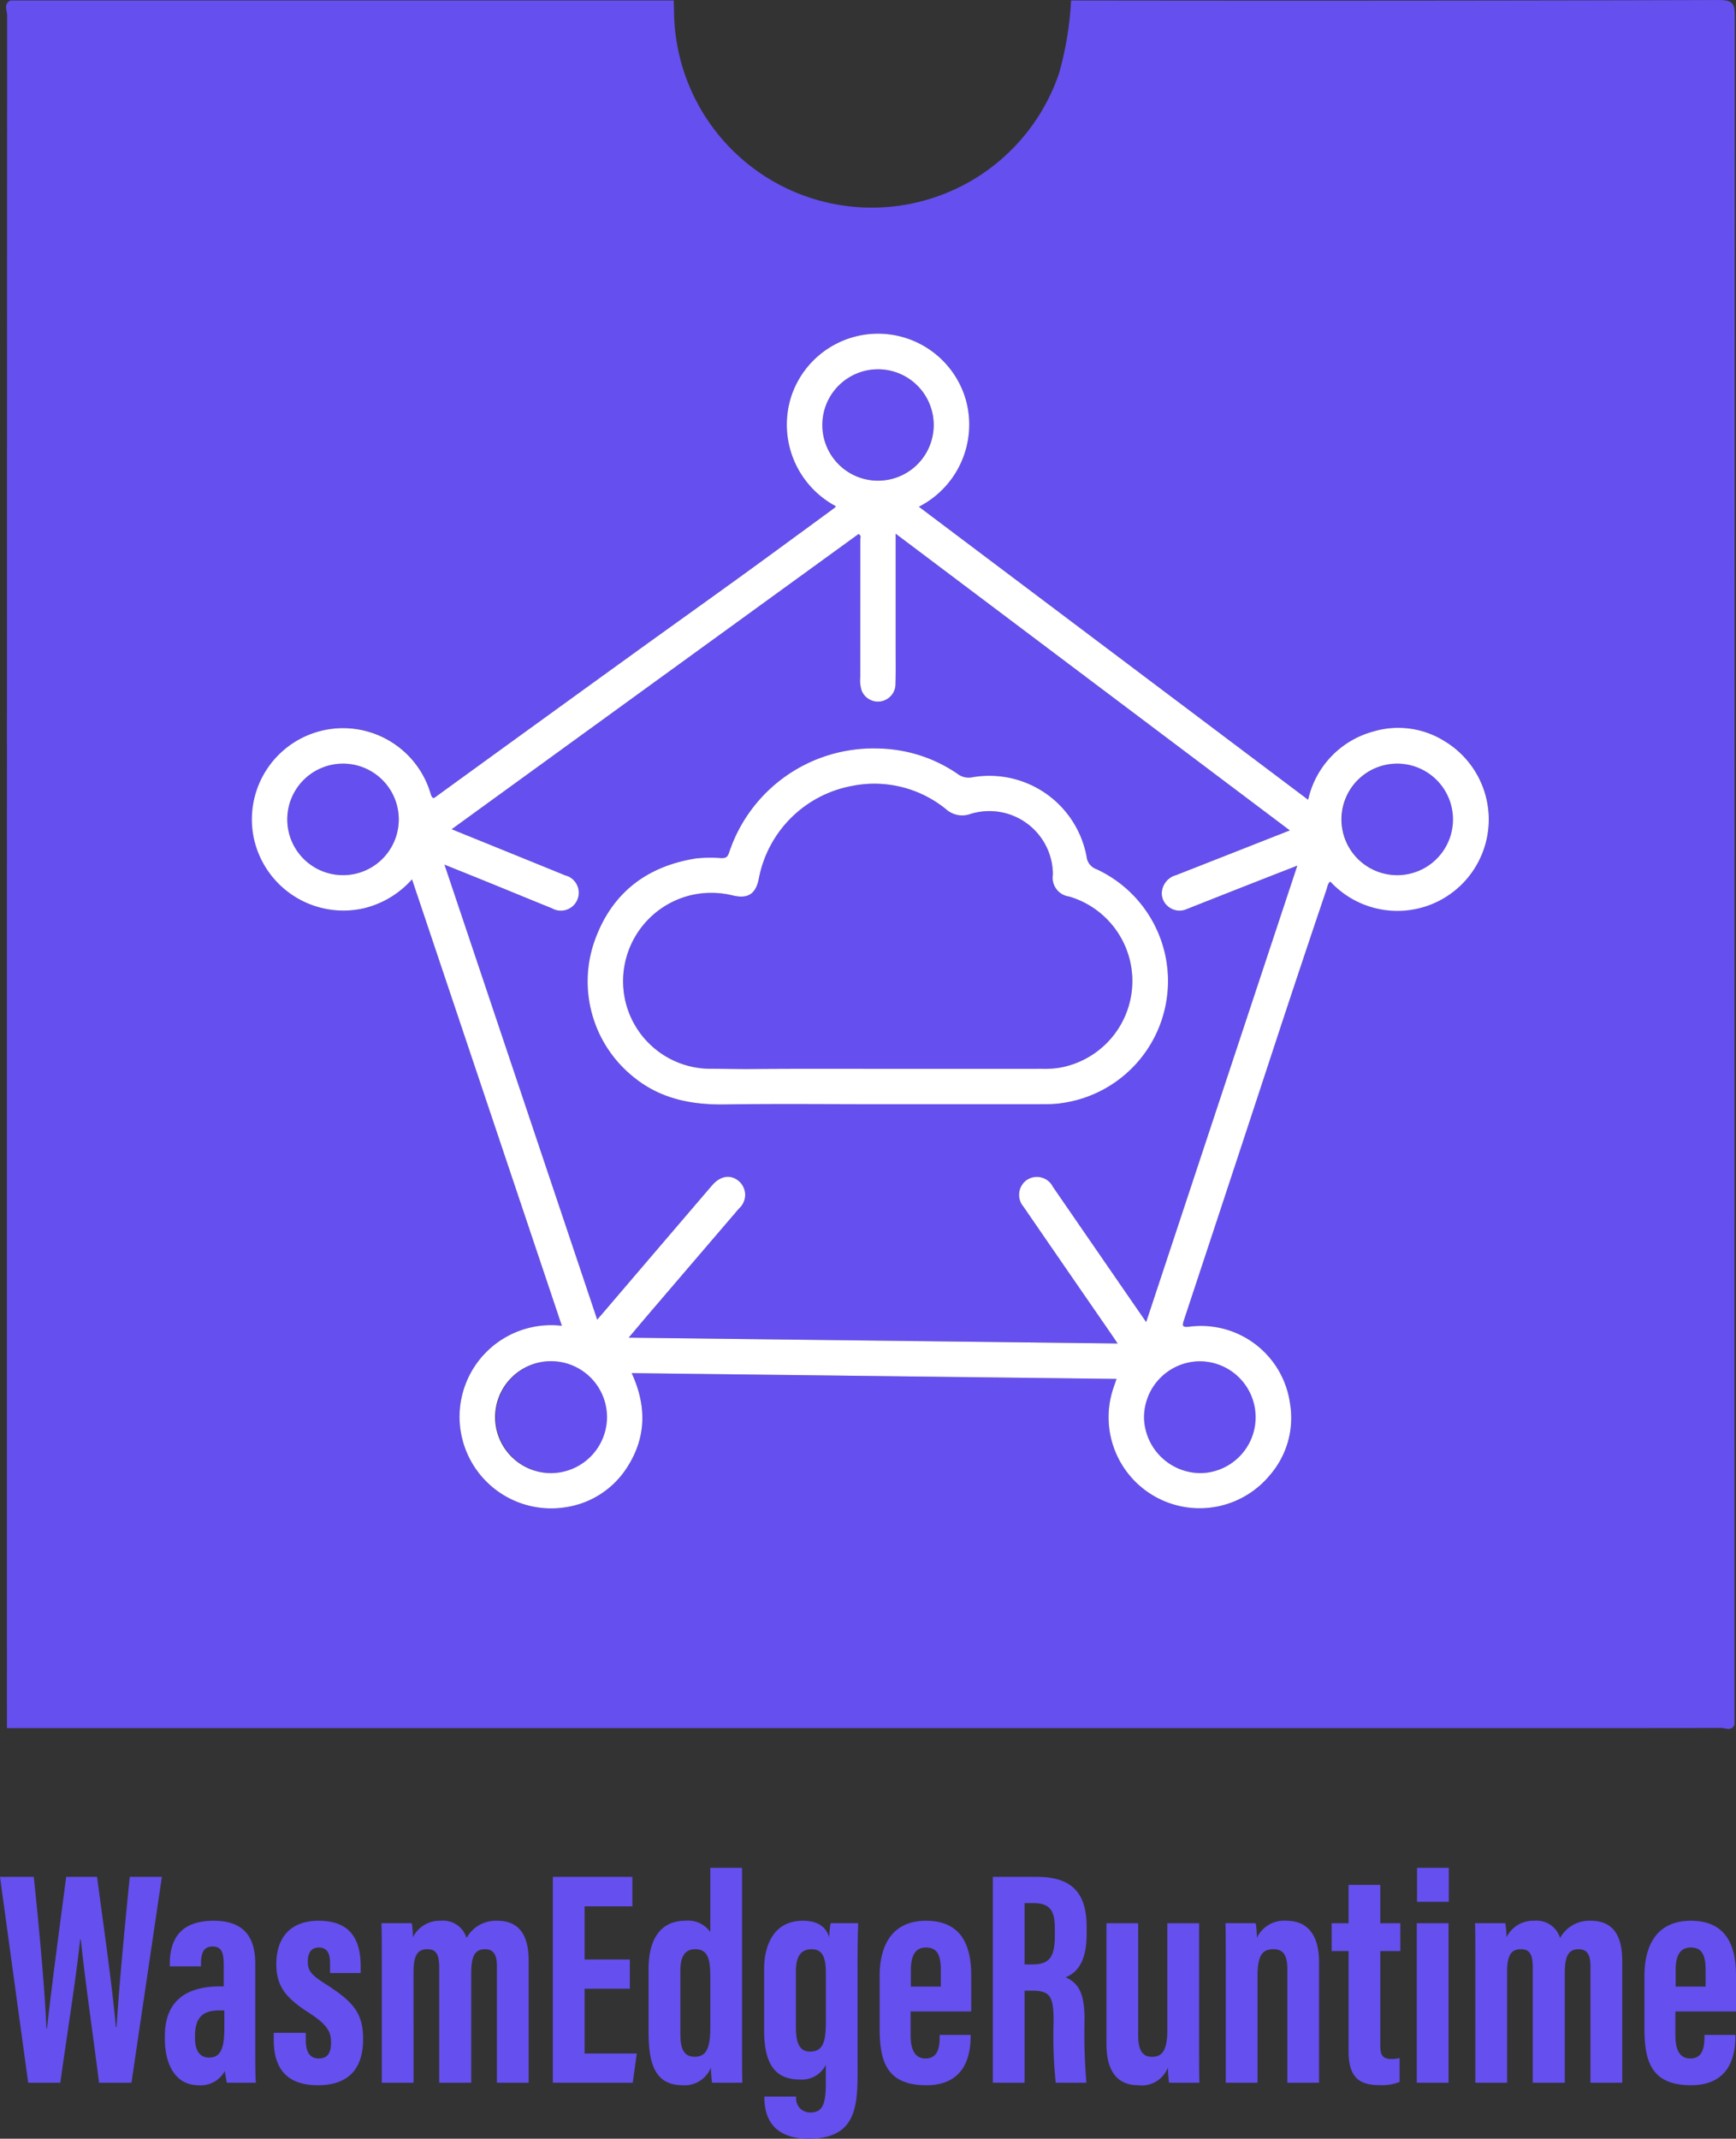 <svg xmlns="http://www.w3.org/2000/svg" role="img" viewBox="9.6 11.706 191.334 235.692"><rect x="9.6" y="11.706" width="191.334" height="235.692" fill="#333333" stroke="none"/><defs><style>.cls-1{fill:#654fef}.cls-2{fill:#fff}</style></defs><path d="M106.391 64.68a6.17 6.17 0 0 0 6.117-6.292 6.138 6.138 0 0 0-12.274.118A6.184 6.184 0 0 0 106.391 64.68zM70.282 161.713a6.168 6.168 0 0 0 .078 12.335 6.168 6.168 0 1 0-.078-12.335zM135.693 168.033a6.248 6.248 0 0 0 6.338 6.013 6.161 6.161 0 1 0-6.338-6.013zM127.421 110.503a2.087 2.087 0 0 1-1.777-2.414 7.003 7.003 0 0 0-9.078-6.683 2.678 2.678 0 0 1-2.726-.544A12.508 12.508 0 0 0 103.427 98.334a12.824 12.824 0 0 0-10.194 10.201c-.334 1.696-1.192 2.242-2.844 1.861a9.89 9.89 0 0 0-4.725-.016 9.753 9.753 0 0 0-7.353 10.308 9.649 9.649 0 0 0 9.774 8.801c1.445.002 2.889.043 4.335.03 5.422-.048 10.844-.019 16.266-.021q3.919 0 7.837 0c2.64-0 5.281.005 7.922-.005a10.525 10.525 0 0 0 1.783-.095 9.702 9.702 0 0 0 1.193-18.894z" class="cls-1"/><path d="M140.424,111.882a1.958,1.958,0,0,1-2.146-.337,1.84,1.84,0,0,1-.571-1.858,2.143,2.143,0,0,1,1.544-1.548q3.675-1.447,7.351-2.891c1.678-.66,3.355-1.32,5.156-2.029-14.514-10.923-28.918-21.764-43.444-32.697,0,4.377.001,8.519-0,12.66-0,1.334.022,2.669-.02,4.002a1.935,1.935,0,0,1-3.71.674,3.654,3.654,0,0,1-.173-1.51c-.005-5.054.007-10.107.005-15.161-0-.198.147-.456-.199-.624Q81.883,86.766,59.382,103.09c4.264,1.732,8.385,3.399,12.501,5.081a1.976,1.976,0,1,1-1.448,3.636c-2.39-.967-4.773-1.951-7.16-2.923-1.507-.614-3.019-1.218-4.686-1.89,5.637,16.79,11.215,33.407,16.833,50.142.385-.447.679-.786.971-1.128q5.836-6.827,11.674-13.654c.93-1.087,2.054-1.257,2.975-.478a2.005,2.005,0,0,1,.012,3.007q-4.928,5.756-9.856,11.511c-.742.867-1.474,1.742-2.307,2.728,18.041.215,35.897.427,53.891.641-.343-.505-.578-.856-.818-1.204q-4.781-6.934-9.56-13.869a2.008,2.008,0,0,1,.339-2.929,1.983,1.983,0,0,1,2.913.75q3.689,5.364,7.388,10.721c.927,1.344,1.856,2.686,2.882,4.171,5.574-16.831,11.09-33.487,16.657-50.3-1.634.638-3.103,1.208-4.569,1.785Q144.217,110.381,140.424,111.882Zm-2.222,9.814a13.643,13.643,0,0,1-11.279,11.532,11.862,11.862,0,0,1-1.946.164c-3.066.007-6.131.002-9.197.002q-4.556-0-9.112-0v.003c-5.733,0-11.467-.061-17.199.022-3.72.054-7.142-.637-10.086-3.059a13.492,13.492,0,0,1-4.46-14.324c1.736-5.554,5.592-8.789,11.332-9.72a14.604,14.604,0,0,1,2.804-.044c.486.016.715-.067.895-.594a16.737,16.737,0,0,1,16.453-11.482,15.9,15.9,0,0,1,8.709,2.779,2.025,2.025,0,0,0,1.649.39,10.903,10.903,0,0,1,12.591,8.725,1.645,1.645,0,0,0,1.077,1.398A13.605,13.605,0,0,1,138.202,121.696Z" class="cls-1"/><path d="M199.044,11.71q-35.697.104-71.395.048a36.789,36.789,0,0,1-1.315,7.997A21.793,21.793,0,0,1,83.894,13.238c-.012-.493-.027-.987-.04-1.48H10.738c-.776.412-.348,1.127-.348,1.67q-.037,94.359-.023,188.719H177.197c7.361,0,14.722.01,22.083-.023.482-.002,1.151.419,1.485-.348q0-94.108.035-188.215C200.801,12.143,200.636,11.706,199.044,11.71Zm-27.348,96.321a10.122,10.122,0,0,1-15.469.831c-.297.214-.319.573-.42.871q-2.568,7.64-5.109,15.289-5.311,16.082-10.607,32.169c-.218.66-.163.794.58.721a9.905,9.905,0,0,1,11.111,8.463,9.615,9.615,0,0,1-2.231,7.909,10.033,10.033,0,0,1-17.256-9.545c.103-.32.22-.635.373-1.072-17.834-.213-35.588-.425-53.444-.638,1.64,3.564,1.64,7.024-.469,10.33a9.707,9.707,0,0,1-6.687,4.43,10.097,10.097,0,1,1-.54-19.978c-5.498-16.379-10.984-32.722-16.514-49.195a10.345,10.345,0,0,1-5.351,3.197A10.055,10.055,0,1,1,45.659,92.11a9.986,9.986,0,0,1,11.406,7.069c.215.712.401.453.759.193q10.781-7.817,21.571-15.623c4-2.891,8.021-5.752,12.019-8.646,3.397-2.46,6.774-4.948,10.158-7.425a1.067,1.067,0,0,0,.157-.182,10.177,10.177,0,0,1-4.911-12.138,10.071,10.071,0,0,1,19.253.486,10.165,10.165,0,0,1-5.199,11.706c14.309,10.769,28.566,21.5,42.904,32.291a10.038,10.038,0,0,1,7.158-7.517,9.604,9.604,0,0,1,7.935,1.096A10.047,10.047,0,0,1,171.695,108.031Z" class="cls-1"/><path d="M47.415 95.862a6.144 6.144 0 1 0 6.139 6.149A6.142 6.142 0 0 0 47.415 95.862zM163.681 95.864a6.145 6.145 0 1 0 6.09 6.2A6.099 6.099 0 0 0 163.681 95.864z" class="cls-1"/><path d="M168.87,93.421a9.604,9.604,0,0,0-7.935-1.096,10.038,10.038,0,0,0-7.158,7.517c-14.339-10.792-28.596-21.522-42.904-32.291a10.165,10.165,0,0,0,5.199-11.706,10.071,10.071,0,0,0-19.253-.486,10.177,10.177,0,0,0,4.911,12.138,1.067,1.067,0,0,1-.157.182c-3.384,2.478-6.761,4.966-10.158,7.425-3.997,2.894-8.019,5.755-12.019,8.646Q68.602,91.55,57.824,99.372c-.359.26-.545.52-.759-.193a10.054,10.054,0,0,0-19.494,4.864,10.103,10.103,0,0,0,12.089,7.769,10.345,10.345,0,0,0,5.351-3.197c5.53,16.473,11.016,32.815,16.514,49.195a10.097,10.097,0,1,0,.54,19.978,9.707,9.707,0,0,0,6.687-4.43c2.11-3.306,2.109-6.766.469-10.33,17.857.213,35.611.425,53.444.638-.153.438-.27.753-.373,1.072a10.033,10.033,0,0,0,17.256,9.545,9.615,9.615,0,0,0,2.231-7.909,9.905,9.905,0,0,0-11.111-8.463c-.742.073-.798-.061-.58-.721q5.32-16.079,10.607-32.169,2.527-7.654,5.109-15.289c.1-.298.123-.657.42-.871a10.074,10.074,0,1,0,12.644-15.442ZM47.398,108.151A6.144,6.144,0,0,1,47.415,95.862,6.144,6.144,0,1,1,47.398,108.151Zm52.836-49.645a6.138,6.138,0,0,1,12.274-.118,6.138,6.138,0,1,1-12.274.118ZM70.36,174.048a6.168,6.168,0,1,1,6.144-6.208A6.191,6.191,0,0,1,70.36,174.048Zm71.264-12.318a6.161,6.161,0,0,1,.408,12.316,6.248,6.248,0,0,1-6.338-6.013A6.182,6.182,0,0,1,141.624,161.73Zm-5.698-4.328c-1.026-1.485-1.956-2.827-2.882-4.171q-3.696-5.359-7.388-10.721a1.983,1.983,0,0,0-2.913-.75,2.008,2.008,0,0,0-.339,2.929q4.771,6.941,9.56,13.869c.24.348.475.699.818,1.204-17.993-.214-35.849-.427-53.891-.641.833-.986,1.565-1.861,2.307-2.728q4.926-5.757,9.856-11.511a2.005,2.005,0,0,0-.012-3.007c-.92-.779-2.044-.609-2.975.478q-5.842,6.823-11.674,13.654c-.292.341-.586.68-.971,1.128-5.618-16.735-11.197-33.351-16.833-50.142,1.667.672,3.178,1.276,4.686,1.89,2.388.972,4.771,1.957,7.16,2.923a1.976,1.976,0,1,0,1.448-3.636c-4.116-1.682-8.238-3.349-12.501-5.081q22.555-16.363,44.836-32.527c.345.168.198.426.199.624.002,5.054-.009,10.107-.005,15.161a3.654,3.654,0,0,0,.173,1.51,1.935,1.935,0,0,0,3.71-.674c.042-1.333.02-2.668.02-4.002.001-4.142 0-8.283 0-12.66,14.526,10.933,28.93,21.774,43.444,32.697-1.801.709-3.479,1.369-5.156,2.029q-3.675,1.446-7.351,2.891a2.143,2.143,0,0,0-1.544,1.548,1.84,1.84,0,0,0,.571,1.858,1.958,1.958,0,0,0,2.146.337q3.793-1.502,7.59-2.994c1.466-.577,2.935-1.147,4.569-1.785C147.015,123.915,141.499,140.572,135.926,157.403Zm27.805-49.251a6.145,6.145,0,1,1-.05-12.288,6.145,6.145,0,0,1,.05,12.288Z" class="cls-2"/><path d="M130.433,107.486a1.645,1.645,0,0,1-1.077-1.398,10.903,10.903,0,0,0-12.591-8.725,2.025,2.025,0,0,1-1.649-.39,15.9,15.9,0,0,0-8.709-2.779A16.737,16.737,0,0,0,89.953,105.677c-.181.527-.41.61-.895.594a14.604,14.604,0,0,0-2.804.044c-5.74.931-9.596,4.166-11.332,9.72a13.492,13.492,0,0,0,4.46,14.324c2.944,2.422,6.366,3.114,10.086,3.059,5.732-.083,11.466-.022,17.199-.022v-.003q4.556,0,9.112 0c3.066 0,6.131.005,9.197-.002a11.862,11.862,0,0,0,1.946-.164,13.581,13.581,0,0,0,3.51-25.742Zm-4.205,21.911a10.525,10.525,0,0,1-1.783.095c-2.641.01-5.281.005-7.922.005q-3.919 0-7.837,0c-5.422.001-10.844-.027-16.266.021-1.446.013-2.89-.028-4.335-.03a9.649,9.649,0,0,1-9.774-8.801,9.753,9.753,0,0,1,7.353-10.308,9.89,9.89,0,0,1,4.725.016c1.652.381,2.51-.164,2.844-1.861A12.824,12.824,0,0,1,103.427,98.334,12.508,12.508,0,0,1,113.84,100.862a2.678,2.678,0,0,0,2.726.544,7.003,7.003,0,0,1,9.078,6.683,2.087,2.087,0,0,0,1.777,2.414,9.702,9.702,0,0,1-1.193,18.894Z" class="cls-2"/><path d="M12.707 241.232L9.6 218.542h3.721c.524 4.896 1.224 12.424 1.397 16.709h.063c.521-4.804 1.469-11.738 2.112-16.709h3.404c.674 5.139 1.617 11.546 2.078 16.551h.072c.268-4.431.932-11.41 1.456-16.551H27.442L24.088 241.232H20.519c-.64-5.088-1.529-11.14-2.015-15.809H18.441c-.527 4.768-1.517 10.918-2.194 15.809zM37.733 237.632c0 1.107.004 2.931.067 3.6H34.604c-.071-.33-.195-1.039-.226-1.289a3.015 3.015 0 0 1-2.9 1.561c-2.643 0-3.709-2.448-3.709-5.102v-.306c0-4.332 2.918-5.483 6.087-5.483h.403v-2.244c0-1.378-.164-2.152-1.23-2.152-1.037 0-1.277.809-1.277 1.9v.287H28.312v-.227c0-2.545.977-4.798 4.84-4.798 3.394 0 4.581 1.872 4.581 4.712zm-3.41-4.37h-.582c-1.597 0-2.648.605-2.648 2.796v.275c0 1.24.45 2.123 1.542 2.123 1.171 0 1.688-.809 1.688-3.18zM43.303 235.729v.803c0 1.084.306 2.023 1.426 2.023.95 0 1.356-.579 1.356-1.75 0-1.136-.32-1.921-2.449-3.293-2.418-1.554-3.582-2.829-3.582-5.344 0-2.973 1.597-4.789 4.656-4.789 3.324 0 4.645 1.832 4.645 5.055v.703H45.975v-1.084c0-1.224-.411-1.726-1.242-1.726-.863 0-1.205.627-1.205 1.556 0 .984.33 1.433 1.929 2.454 3.077 1.957 4.162 3.202 4.162 6.081 0 3.365-1.688 5.085-4.992 5.085-3.951 0-4.856-2.482-4.856-4.993v-.781zM51.677 228.747c0-3.499 0-4.304-.034-5.097H54.985a10.778 10.778 0 0 1 .128 1.549 3.274 3.274 0 0 1 3.089-1.82 2.682 2.682 0 0 1 2.816 1.896 3.685 3.685 0 0 1 3.378-1.896c1.908 0 3.471.962 3.471 4.397V241.232h-3.499V228.415c0-1.225-.323-1.9-1.308-1.9-1.231 0-1.523.954-1.523 2.688V241.232H58.007V228.5c0-1.602-.476-1.985-1.315-1.985-1.249 0-1.515.962-1.515 2.64V241.232h-3.5zM79.02 230.867h-4.987v7.146h5.748l-.443 3.218H70.533V218.542h8.763v3.248H74.033v5.858h4.987zM91.386 217.553V236.357c0 2.679 0 3.92.034 4.875H88.079c-.063-.443-.128-1.395-.128-1.673a3.106 3.106 0 0 1-3.101 1.944c-3.157 0-3.768-2.521-3.768-5.927v-6.884c0-3.057 1.167-5.313 4.035-5.313a2.988 2.988 0 0 1 2.77 1.239v-7.065zm-6.8 11.357v6.949c0 1.623.384 2.508 1.592 2.508 1.431 0 1.709-1.281 1.709-3.289v-5.41c0-1.902-.174-3.153-1.667-3.153C85.005 226.515 84.587 227.438 84.587 228.91zM104.118 240.251c0 3.898-.378 7.146-5.384 7.146-4.185 0-4.89-2.627-4.89-4.576v-.072h3.503v.076A1.532 1.532 0 0 0 98.921 244.508c1.452 0 1.697-1.114 1.697-3.331V239.258a2.943 2.943 0 0 1-2.896 1.615c-3.204 0-3.905-2.491-3.905-5.51v-6.641c0-2.391.899-5.344 4.274-5.344 1.848 0 2.607.861 2.901 1.821a9.111 9.111 0 0 1 .161-1.55h3.03c-.033 1.084-.067 2.539-.067 4.393zm-6.796-11.315v6.172c0 1.786.418 2.688 1.554 2.688 1.493 0 1.747-1.175 1.747-3.329v-5.15c0-1.497-.152-2.802-1.565-2.802C97.937 226.515 97.322 227.233 97.322 228.936zM109.963 233.372v2.582c0 1.358.313 2.601 1.642 2.601 1.395 0 1.566-1.248 1.566-2.512v-.085h3.41v.08c0 1.846-.395 5.465-4.895 5.465-4.478 0-5.134-2.773-5.134-6.327v-5.762c0-2.404.758-6.035 5.116-6.035 3.754 0 4.976 2.531 4.976 6.01v3.983zm3.332-2.74v-1.8c0-1.626-.375-2.505-1.63-2.505-1.128 0-1.673.8-1.673 2.51V230.632zM122.524 231.086V241.232h-3.499V218.542h4.847c3.452 0 5.491 1.383 5.491 5.468v.863c0 3.487-1.432 4.374-2.31 4.733 1.322.621 2.08 1.575 2.08 4.654a62.926 62.926 0 0 0 .207 6.971h-3.379a48.789 48.789 0 0 1-.238-6.745c0-2.767-.355-3.4-2.387-3.4zm0-2.89h.803c1.852 0 2.532-.698 2.532-3.165v-.778c0-1.754-.362-2.821-2.346-2.821H122.524zM141.759 236.097c0 2.586 0 4.212.034 5.135h-3.342a12.888 12.888 0 0 1-.127-1.667 3.108 3.108 0 0 1-3.28 1.938c-1.638 0-3.496-.784-3.496-4.574V223.651h3.499v12.37c0 1.616.467 2.351 1.517 2.351 1.141 0 1.696-.718 1.696-3.006V223.651h3.499zM144.695 229.074c0-3.572 0-4.626-.034-5.424h3.342a11.825 11.825 0 0 1 .128 1.599 3.313 3.313 0 0 1 3.24-1.87c2.139 0 3.611 1.298 3.611 4.619v13.233h-3.499V228.659c0-1.587-.547-2.145-1.512-2.145-1.246 0-1.776.662-1.776 3.05v11.667h-3.5zM156.367 223.651H158.234v-4.22h3.495v4.22h2.205v3.068h-2.205v10.396c0 .831.114 1.496 1.175 1.496a3.769 3.769 0 0 0 .954-.103v2.638a5.373 5.373 0 0 1-2.135.35c-2.197 0-3.489-.709-3.489-3.754V226.719h-1.867zM165.751 223.651h3.5v17.581h-3.5zm.03-6.098h3.499v3.739h-3.499zM172.203 228.747c0-3.499 0-4.304-.034-5.097h3.342a10.778 10.778 0 0 1 .128 1.549 3.274 3.274 0 0 1 3.089-1.82 2.682 2.682 0 0 1 2.816 1.896 3.685 3.685 0 0 1 3.378-1.896c1.908 0 3.471.962 3.471 4.397V241.232h-3.499V228.415c0-1.225-.323-1.9-1.308-1.9-1.231 0-1.523.954-1.523 2.688V241.232h-3.529V228.5c0-1.602-.476-1.985-1.315-1.985-1.249 0-1.515.962-1.515 2.64V241.232h-3.5zM194.253 233.372v2.582c0 1.358.313 2.601 1.642 2.601 1.395 0 1.566-1.248 1.566-2.512v-.085h3.41v.08c0 1.846-.395 5.465-4.895 5.465-4.478 0-5.134-2.773-5.134-6.327v-5.762c0-2.404.758-6.035 5.116-6.035 3.754 0 4.976 2.531 4.976 6.01v3.983zm3.332-2.74v-1.8c0-1.626-.375-2.505-1.63-2.505-1.128 0-1.673.8-1.673 2.51V230.632z" class="cls-1"/></svg>